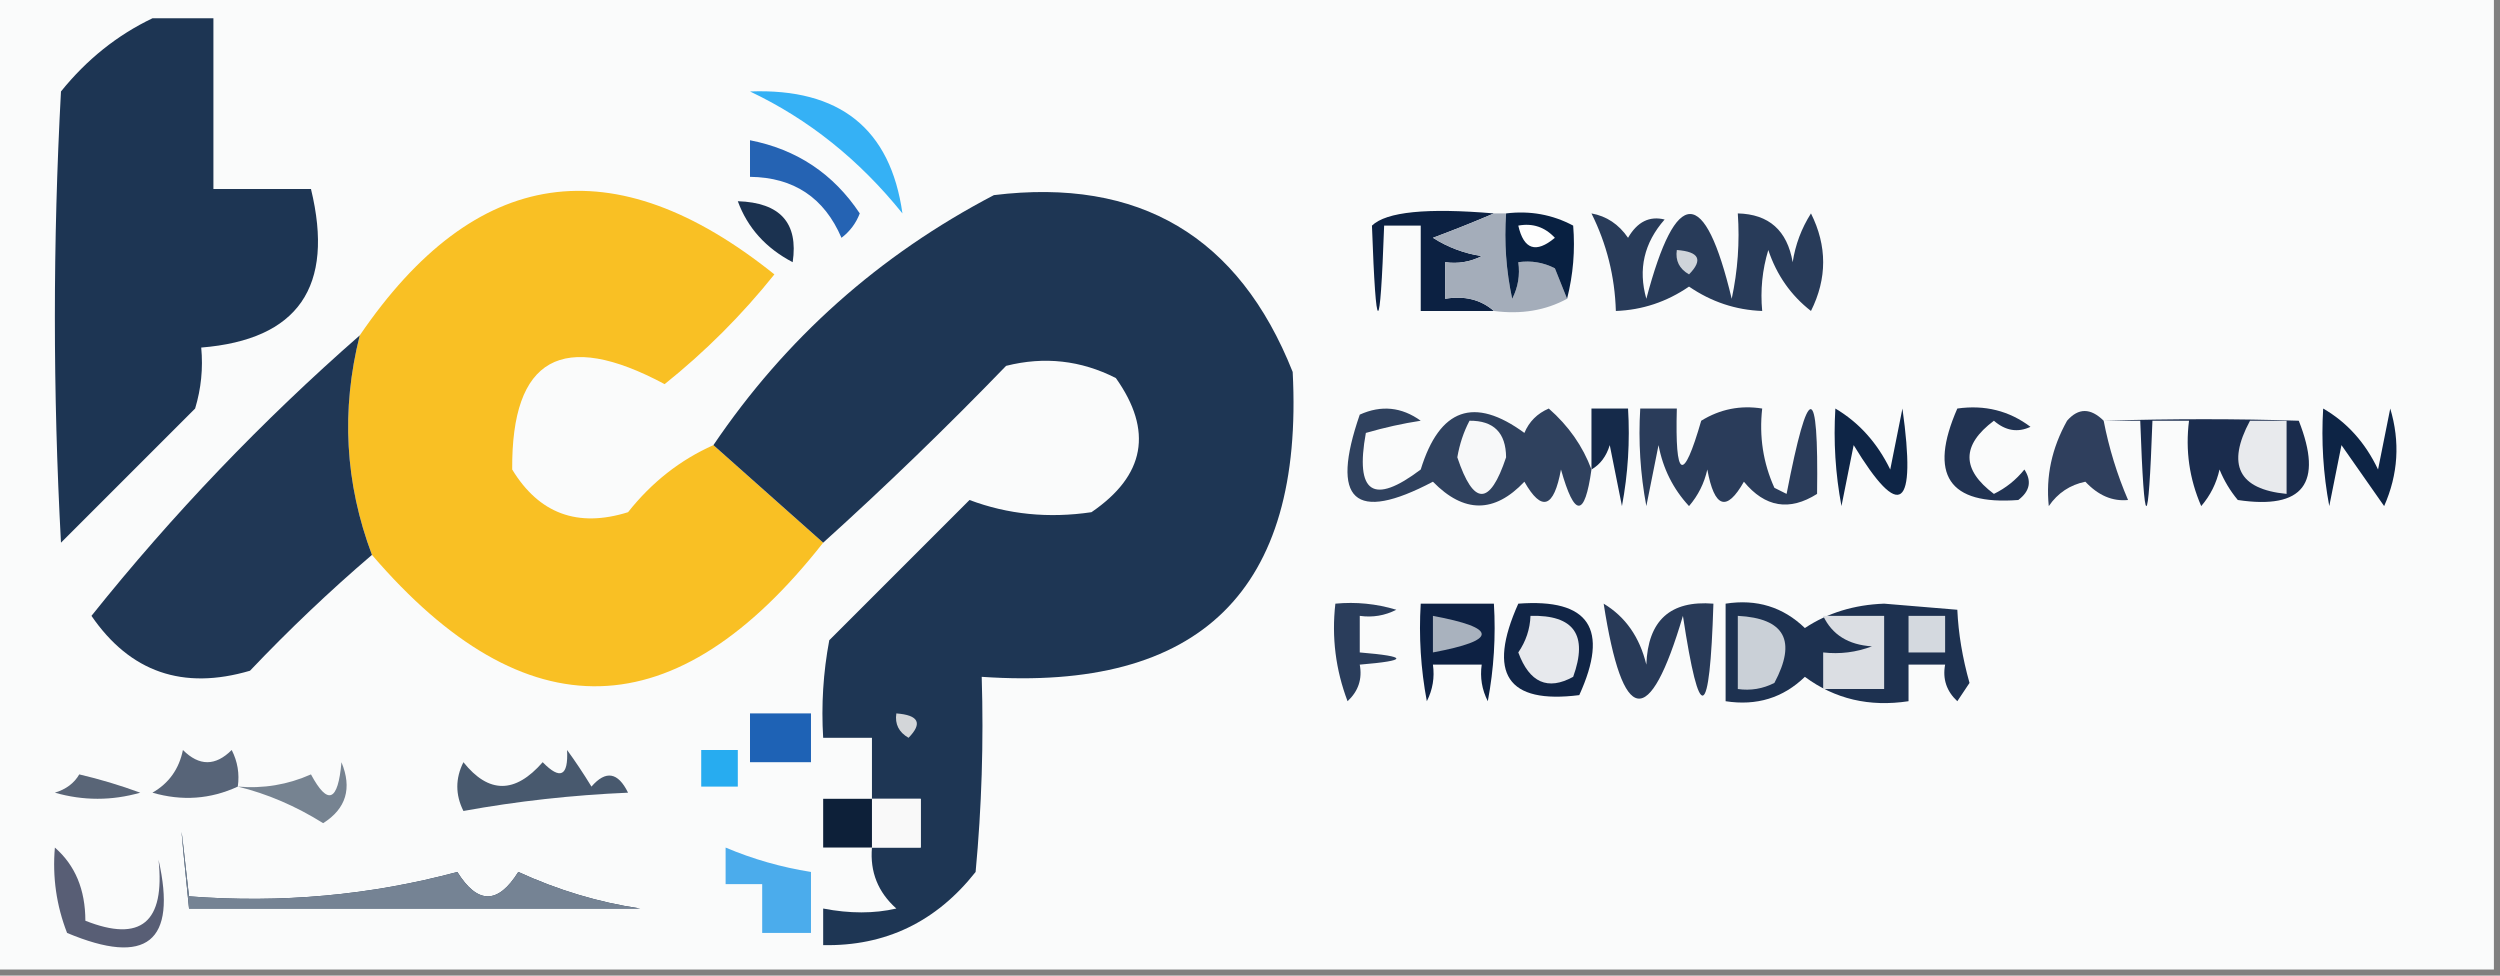 <?xml version="1.0" encoding="UTF-8"?>
<!DOCTYPE svg PUBLIC "-//W3C//DTD SVG 1.1//EN" "http://www.w3.org/Graphics/SVG/1.1/DTD/svg11.dtd">
<svg xmlns="http://www.w3.org/2000/svg" version="1.1" width="205px" height="80px" style="shape-rendering:geometricPrecision; text-rendering:geometricPrecision; image-rendering:optimizeQuality; fill-rule:evenodd; clip-rule:evenodd" xmlns:xlink="http://www.w3.org/1999/xlink">
<rect width="100%" height="100%" fill="#808080" stroke="none"/>
<g><path style="opacity:1" fill="#fafbfb" d="M -0.5,-0.5 C 67.833,-0.5 136.167,-0.5 204.5,-0.5C 204.5,26.167 204.5,52.833 204.5,79.5C 136.167,79.5 67.833,79.5 -0.5,79.5C -0.5,52.833 -0.5,26.167 -0.5,-0.5 Z"/></g>
<g><path style="opacity:1" fill="#1d3553" d="M 12.5,1.5 C 14.167,1.5 15.833,1.5 17.5,1.5C 17.5,6.167 17.5,10.833 17.5,15.5C 20.167,15.5 22.833,15.5 25.5,15.5C 27.449,23.52 24.449,27.854 16.5,28.5C 16.66,30.199 16.494,31.866 16,33.5C 12.333,37.167 8.667,40.833 5,44.5C 4.333,32.167 4.333,19.833 5,7.5C 7.114,4.879 9.614,2.879 12.5,1.5 Z"/></g>
<g><path style="opacity:1" fill="#35b1f5" d="M 61.5,7.5 C 68.855,7.221 73.021,10.554 74,17.5C 70.465,13.106 66.299,9.772 61.5,7.5 Z"/></g>
<g><path style="opacity:1" fill="#2563b3" d="M 61.5,11.5 C 65.34,12.252 68.34,14.252 70.5,17.5C 70.192,18.308 69.692,18.975 69,19.5C 67.59,16.211 65.09,14.544 61.5,14.5C 61.5,13.5 61.5,12.5 61.5,11.5 Z"/></g>
<g><path style="opacity:1" fill="#f9c024" d="M 58.5,36.5 C 61.5,39.167 64.5,41.833 67.5,44.5C 55.44,59.859 43.106,60.192 30.5,45.5C 28.29,39.634 27.956,33.634 29.5,27.5C 38.982,13.593 50.315,11.927 63.5,22.5C 60.833,25.833 57.833,28.833 54.5,31.5C 46.1,27.002 41.934,29.335 42,38.5C 44.206,42.125 47.373,43.292 51.5,42C 53.441,39.546 55.775,37.713 58.5,36.5 Z"/></g>
<g><path style="opacity:1" fill="#1e3654" d="M 71.5,69.5 C 72.833,69.5 74.167,69.5 75.5,69.5C 75.5,68.167 75.5,66.833 75.5,65.5C 74.167,65.5 72.833,65.5 71.5,65.5C 71.5,63.833 71.5,62.167 71.5,60.5C 70.167,60.5 68.833,60.5 67.5,60.5C 67.336,57.813 67.503,55.146 68,52.5C 71.833,48.667 75.667,44.833 79.5,41C 82.652,42.186 85.985,42.519 89.5,42C 93.902,38.992 94.569,35.325 91.5,31C 88.634,29.543 85.634,29.21 82.5,30C 77.631,35.036 72.631,39.87 67.5,44.5C 64.5,41.833 61.5,39.167 58.5,36.5C 64.413,27.757 72.079,20.924 81.5,16C 93.418,14.541 101.585,19.374 106,30.5C 106.928,48.405 98.428,56.738 80.5,55.5C 80.666,60.844 80.499,66.177 80,71.5C 76.763,75.6 72.596,77.6 67.5,77.5C 67.5,76.5 67.5,75.5 67.5,74.5C 69.674,74.92 71.674,74.92 73.5,74.5C 71.995,73.159 71.329,71.492 71.5,69.5 Z"/></g>
<g><path style="opacity:1" fill="#0c2142" d="M 122.5,17.5 C 120.958,18.163 119.291,18.83 117.5,19.5C 118.729,20.281 120.062,20.781 121.5,21C 120.552,21.483 119.552,21.649 118.5,21.5C 118.5,22.5 118.5,23.5 118.5,24.5C 120.099,24.232 121.432,24.566 122.5,25.5C 120.5,25.5 118.5,25.5 116.5,25.5C 116.5,23.167 116.5,20.833 116.5,18.5C 115.5,18.5 114.5,18.5 113.5,18.5C 113.167,27.833 112.833,27.833 112.5,18.5C 113.681,17.364 117.014,17.031 122.5,17.5 Z"/></g>
<g><path style="opacity:1" fill="#1b3250" d="M 60.5,16.5 C 63.977,16.612 65.477,18.279 65,21.5C 62.8,20.349 61.3,18.683 60.5,16.5 Z"/></g>
<g><path style="opacity:1" fill="#a4adba" d="M 122.5,17.5 C 122.833,17.5 123.167,17.5 123.5,17.5C 123.337,19.857 123.503,22.19 124,24.5C 124.483,23.552 124.649,22.552 124.5,21.5C 125.552,21.351 126.552,21.517 127.5,22C 127.884,22.951 128.217,23.784 128.5,24.5C 126.735,25.461 124.735,25.795 122.5,25.5C 121.432,24.566 120.099,24.232 118.5,24.5C 118.5,23.5 118.5,22.5 118.5,21.5C 119.552,21.649 120.552,21.483 121.5,21C 120.062,20.781 118.729,20.281 117.5,19.5C 119.291,18.83 120.958,18.163 122.5,17.5 Z"/></g>
<g><path style="opacity:1" fill="#283b59" d="M 130.5,17.5 C 131.735,17.721 132.735,18.388 133.5,19.5C 134.258,18.189 135.258,17.689 136.5,18C 134.813,19.913 134.313,22.08 135,24.5C 137.451,15.232 139.784,15.232 142,24.5C 142.497,22.19 142.663,19.857 142.5,17.5C 145.05,17.561 146.55,18.894 147,21.5C 147.219,20.062 147.719,18.729 148.5,17.5C 149.833,20.167 149.833,22.833 148.5,25.5C 146.854,24.221 145.687,22.555 145,20.5C 144.506,22.134 144.34,23.801 144.5,25.5C 142.334,25.421 140.334,24.755 138.5,23.5C 136.666,24.755 134.666,25.421 132.5,25.5C 132.416,22.673 131.75,20.006 130.5,17.5 Z"/></g>
<g><path style="opacity:1" fill="#cfd4da" d="M 137.5,20.5 C 139.337,20.64 139.67,21.306 138.5,22.5C 137.702,22.043 137.369,21.376 137.5,20.5 Z"/></g>
<g><path style="opacity:1" fill="#082041" d="M 123.5,17.5 C 125.467,17.261 127.301,17.594 129,18.5C 129.168,20.518 129.002,22.518 128.5,24.5C 128.217,23.784 127.884,22.951 127.5,22C 126.552,21.517 125.552,21.351 124.5,21.5C 124.649,22.552 124.483,23.552 124,24.5C 123.503,22.19 123.337,19.857 123.5,17.5 Z"/></g>
<g><path style="opacity:1" fill="#fefefe" d="M 124.5,18.5 C 125.675,18.281 126.675,18.614 127.5,19.5C 125.948,20.798 124.948,20.465 124.5,18.5 Z"/></g>
<g><path style="opacity:1" fill="#203755" d="M 29.5,27.5 C 27.956,33.634 28.29,39.634 30.5,45.5C 27.036,48.462 23.703,51.629 20.5,55C 15.002,56.618 10.669,55.118 7.5,50.5C 14.153,42.18 21.487,34.514 29.5,27.5 Z"/></g>
<g><path style="opacity:1" fill="#152a4a" d="M 130.5,38.5 C 130.5,36.833 130.5,35.167 130.5,33.5C 131.5,33.5 132.5,33.5 133.5,33.5C 133.664,36.187 133.497,38.854 133,41.5C 132.667,39.833 132.333,38.167 132,36.5C 131.722,37.416 131.222,38.083 130.5,38.5 Z"/></g>
<g><path style="opacity:1" fill="#213352" d="M 160.5,33.5 C 162.75,33.181 164.75,33.681 166.5,35C 165.451,35.492 164.451,35.326 163.5,34.5C 160.833,36.5 160.833,38.5 163.5,40.5C 164.478,40.023 165.311,39.357 166,38.5C 166.617,39.449 166.451,40.282 165.5,41C 159.788,41.433 158.122,38.933 160.5,33.5 Z"/></g>
<g><path style="opacity:1" fill="#2f3f5d" d="M 172.5,34.5 C 172.936,36.746 173.603,38.913 174.5,41C 173.223,41.127 172.057,40.627 171,39.5C 169.739,39.759 168.739,40.426 168,41.5C 167.748,39.069 168.248,36.735 169.5,34.5C 170.425,33.438 171.425,33.438 172.5,34.5 Z"/></g>
<g><path style="opacity:1" fill="#2f415e" d="M 130.5,38.5 C 129.947,42.456 129.114,42.456 128,38.5C 127.418,41.668 126.418,42.001 125,39.5C 122.541,42.1 120.041,42.1 117.5,39.5C 111.057,42.896 109.057,41.062 111.5,34C 113.259,33.203 114.926,33.369 116.5,34.5C 115.033,34.723 113.533,35.056 112,35.5C 111.1,40.447 112.6,41.447 116.5,38.5C 118.046,33.478 120.879,32.478 125,35.5C 125.388,34.572 126.055,33.905 127,33.5C 128.623,34.921 129.79,36.588 130.5,38.5 Z"/></g>
<g><path style="opacity:1" fill="#f7f8f9" d="M 120.5,34.5 C 122.484,34.484 123.484,35.484 123.5,37.5C 122.167,41.5 120.833,41.5 119.5,37.5C 119.685,36.416 120.018,35.416 120.5,34.5 Z"/></g>
<g><path style="opacity:1" fill="#1a2c4d" d="M 172.5,34.5 C 178.124,34.333 183.457,34.333 188.5,34.5C 190.525,39.635 188.858,41.802 183.5,41C 182.874,40.25 182.374,39.416 182,38.5C 181.751,39.624 181.251,40.624 180.5,41.5C 179.526,39.257 179.192,36.924 179.5,34.5C 178.5,34.5 177.5,34.5 176.5,34.5C 176.167,43.833 175.833,43.833 175.5,34.5C 174.5,34.5 173.5,34.5 172.5,34.5 Z"/></g>
<g><path style="opacity:1" fill="#e8eaed" d="M 184.5,34.5 C 185.5,34.5 186.5,34.5 187.5,34.5C 187.5,36.5 187.5,38.5 187.5,40.5C 183.556,40.116 182.556,38.116 184.5,34.5 Z"/></g>
<g><path style="opacity:1" fill="#0d2445" d="M 190.5,33.5 C 192.453,34.626 193.953,36.292 195,38.5C 195.333,36.833 195.667,35.167 196,33.5C 196.818,36.227 196.652,38.894 195.5,41.5C 194.333,39.833 193.167,38.167 192,36.5C 191.667,38.167 191.333,39.833 191,41.5C 190.503,38.854 190.336,36.187 190.5,33.5 Z"/></g>
<g><path style="opacity:1" fill="#0e2546" d="M 150.5,33.5 C 152.433,34.642 153.933,36.308 155,38.5C 155.333,36.833 155.667,35.167 156,33.5C 157.159,41.796 155.826,42.796 152,36.5C 151.667,38.167 151.333,39.833 151,41.5C 150.503,38.854 150.336,36.187 150.5,33.5 Z"/></g>
<g><path style="opacity:1" fill="#2a3c5a" d="M 134.5,33.5 C 135.5,33.5 136.5,33.5 137.5,33.5C 137.344,39.312 138.011,39.646 139.5,34.5C 141.045,33.548 142.712,33.215 144.5,33.5C 144.244,35.792 144.577,37.959 145.5,40C 145.833,40.167 146.167,40.333 146.5,40.5C 148.299,31.233 149.132,31.233 149,40.5C 146.733,41.935 144.733,41.602 143,39.5C 141.582,42.001 140.582,41.668 140,38.5C 139.751,39.624 139.251,40.624 138.5,41.5C 137.194,40.088 136.36,38.421 136,36.5C 135.667,38.167 135.333,39.833 135,41.5C 134.503,38.854 134.336,36.187 134.5,33.5 Z"/></g>
<g><path style="opacity:1" fill="#112546" d="M 124.5,49.5 C 130.313,49.062 131.98,51.562 129.5,57C 123.593,57.746 121.927,55.246 124.5,49.5 Z"/></g>
<g><path style="opacity:1" fill="#e7e9ed" d="M 125.5,50.5 C 129.071,50.408 130.238,52.074 129,55.5C 126.915,56.647 125.415,55.98 124.5,53.5C 125.127,52.583 125.461,51.583 125.5,50.5 Z"/></g>
<g><path style="opacity:1" fill="#0d2143" d="M 116.5,49.5 C 118.5,49.5 120.5,49.5 122.5,49.5C 122.664,52.187 122.497,54.854 122,57.5C 121.517,56.552 121.351,55.552 121.5,54.5C 120.167,54.5 118.833,54.5 117.5,54.5C 117.649,55.552 117.483,56.552 117,57.5C 116.503,54.854 116.336,52.187 116.5,49.5 Z"/></g>
<g><path style="opacity:1" fill="#a9b2be" d="M 117.5,50.5 C 122.833,51.5 122.833,52.5 117.5,53.5C 117.5,52.5 117.5,51.5 117.5,50.5 Z"/></g>
<g><path style="opacity:1" fill="#1d3150" d="M 141.5,49.5 C 144.044,49.104 146.211,49.771 148,51.5C 149.87,50.257 152.036,49.59 154.5,49.5C 156.5,49.667 158.5,49.833 160.5,50C 160.588,51.946 160.921,53.946 161.5,56C 161.167,56.5 160.833,57 160.5,57.5C 159.614,56.675 159.281,55.675 159.5,54.5C 158.5,54.5 157.5,54.5 156.5,54.5C 156.5,55.5 156.5,56.5 156.5,57.5C 153.289,57.988 150.456,57.321 148,55.5C 146.211,57.229 144.044,57.896 141.5,57.5C 141.5,54.833 141.5,52.167 141.5,49.5 Z"/></g>
<g><path style="opacity:1" fill="#cad0d7" d="M 142.5,50.5 C 146.35,50.701 147.35,52.534 145.5,56C 144.552,56.483 143.552,56.65 142.5,56.5C 142.5,54.5 142.5,52.5 142.5,50.5 Z"/></g>
<g><path style="opacity:1" fill="#d4d9df" d="M 156.5,50.5 C 157.5,50.5 158.5,50.5 159.5,50.5C 159.5,51.5 159.5,52.5 159.5,53.5C 158.5,53.5 157.5,53.5 156.5,53.5C 156.5,52.5 156.5,51.5 156.5,50.5 Z"/></g>
<g><path style="opacity:1" fill="#dbdee3" d="M 149.5,50.5 C 151.167,50.5 152.833,50.5 154.5,50.5C 154.5,52.5 154.5,54.5 154.5,56.5C 152.833,56.5 151.167,56.5 149.5,56.5C 149.5,55.5 149.5,54.5 149.5,53.5C 150.873,53.657 152.207,53.49 153.5,53C 151.563,52.878 150.23,52.045 149.5,50.5 Z"/></g>
<g><path style="opacity:1" fill="#2a3d5b" d="M 109.5,49.5 C 111.199,49.34 112.866,49.507 114.5,50C 113.552,50.483 112.552,50.65 111.5,50.5C 111.5,51.5 111.5,52.5 111.5,53.5C 115.5,53.833 115.5,54.167 111.5,54.5C 111.719,55.675 111.386,56.675 110.5,57.5C 109.52,54.913 109.187,52.247 109.5,49.5 Z"/></g>
<g><path style="opacity:1" fill="#283a58" d="M 131.5,49.5 C 133.284,50.574 134.451,52.24 135,54.5C 135.129,50.882 136.962,49.215 140.5,49.5C 140.203,59.209 139.37,59.542 138,50.5C 135.229,59.872 133.063,59.539 131.5,49.5 Z"/></g>
<g><path style="opacity:1" fill="#d3d6d9" d="M 73.5,58.5 C 75.337,58.639 75.67,59.306 74.5,60.5C 73.703,60.043 73.369,59.376 73.5,58.5 Z"/></g>
<g><path style="opacity:1" fill="#1e62b5" d="M 61.5,58.5 C 63.167,58.5 64.833,58.5 66.5,58.5C 66.5,59.833 66.5,61.167 66.5,62.5C 64.833,62.5 63.167,62.5 61.5,62.5C 61.5,61.167 61.5,59.833 61.5,58.5 Z"/></g>
<g><path style="opacity:1" fill="#576478" d="M 19.5,64.5 C 17.262,65.537 14.929,65.703 12.5,65C 13.849,64.228 14.682,63.061 15,61.5C 16.333,62.833 17.667,62.833 19,61.5C 19.483,62.448 19.649,63.448 19.5,64.5 Z"/></g>
<g><path style="opacity:1" fill="#48596e" d="M 46.5,61.5 C 47.158,62.398 47.824,63.398 48.5,64.5C 49.675,63.145 50.675,63.312 51.5,65C 46.914,65.197 42.414,65.697 38,66.5C 37.333,65.167 37.333,63.833 38,62.5C 40.072,65.094 42.239,65.094 44.5,62.5C 45.944,63.981 46.611,63.648 46.5,61.5 Z"/></g>
<g><path style="opacity:1" fill="#27acf0" d="M 57.5,61.5 C 58.5,61.5 59.5,61.5 60.5,61.5C 60.5,62.5 60.5,63.5 60.5,64.5C 59.5,64.5 58.5,64.5 57.5,64.5C 57.5,63.5 57.5,62.5 57.5,61.5 Z"/></g>
<g><path style="opacity:1" fill="#596577" d="M 6.5,63.5 C 8.179,63.892 9.846,64.392 11.5,65C 9.167,65.667 6.833,65.667 4.5,65C 5.416,64.722 6.082,64.222 6.5,63.5 Z"/></g>
<g><path style="opacity:1" fill="#f9f9f9" d="M 71.5,65.5 C 72.833,65.5 74.167,65.5 75.5,65.5C 75.5,66.833 75.5,68.167 75.5,69.5C 74.167,69.5 72.833,69.5 71.5,69.5C 71.5,68.167 71.5,66.833 71.5,65.5 Z"/></g>
<g><path style="opacity:1" fill="#768391" d="M 19.5,64.5 C 21.591,64.682 23.591,64.348 25.5,63.5C 26.883,66.076 27.717,65.742 28,62.5C 28.884,64.641 28.384,66.307 26.5,67.5C 24.24,66.088 21.907,65.088 19.5,64.5 Z"/></g>
<g><path style="opacity:1" fill="#0d2039" d="M 71.5,65.5 C 71.5,66.833 71.5,68.167 71.5,69.5C 70.167,69.5 68.833,69.5 67.5,69.5C 67.5,68.167 67.5,66.833 67.5,65.5C 68.833,65.5 70.167,65.5 71.5,65.5 Z"/></g>
<g><path style="opacity:1" fill="#585e75" d="M 4.5,69.5 C 6.164,70.949 6.998,72.949 7,75.5C 11.547,77.303 13.547,75.637 13,70.5C 14.53,77.243 12.03,79.243 5.5,76.5C 4.626,74.253 4.292,71.92 4.5,69.5 Z"/></g>
<g><path style="opacity:1" fill="#273b55" d="M 52.5,74.5 C 40.167,74.5 27.833,74.5 15.5,74.5C 14.688,66.524 14.688,66.191 15.5,73.5C 23.043,74.083 30.376,73.416 37.5,71.5C 39.167,74.167 40.833,74.167 42.5,71.5C 45.772,72.999 49.105,73.999 52.5,74.5 Z"/></g>
<g><path style="opacity:1" fill="#758394" d="M 15.5,74.5 C 27.833,74.5 40.167,74.5 52.5,74.5C 49.105,73.999 45.772,72.999 42.5,71.5C 40.833,74.167 39.167,74.167 37.5,71.5C 30.376,73.416 23.043,74.083 15.5,73.5C 14.688,66.191 14.688,66.524 15.5,74.5 Z"/></g>
<g><path style="opacity:1" fill="#4bacec" d="M 59.5,69.5 C 61.737,70.449 64.071,71.116 66.5,71.5C 66.5,73.167 66.5,74.833 66.5,76.5C 65.167,76.5 63.833,76.5 62.5,76.5C 62.5,75.167 62.5,73.833 62.5,72.5C 61.5,72.5 60.5,72.5 59.5,72.5C 59.5,71.5 59.5,70.5 59.5,69.5 Z"/></g>
</svg>

